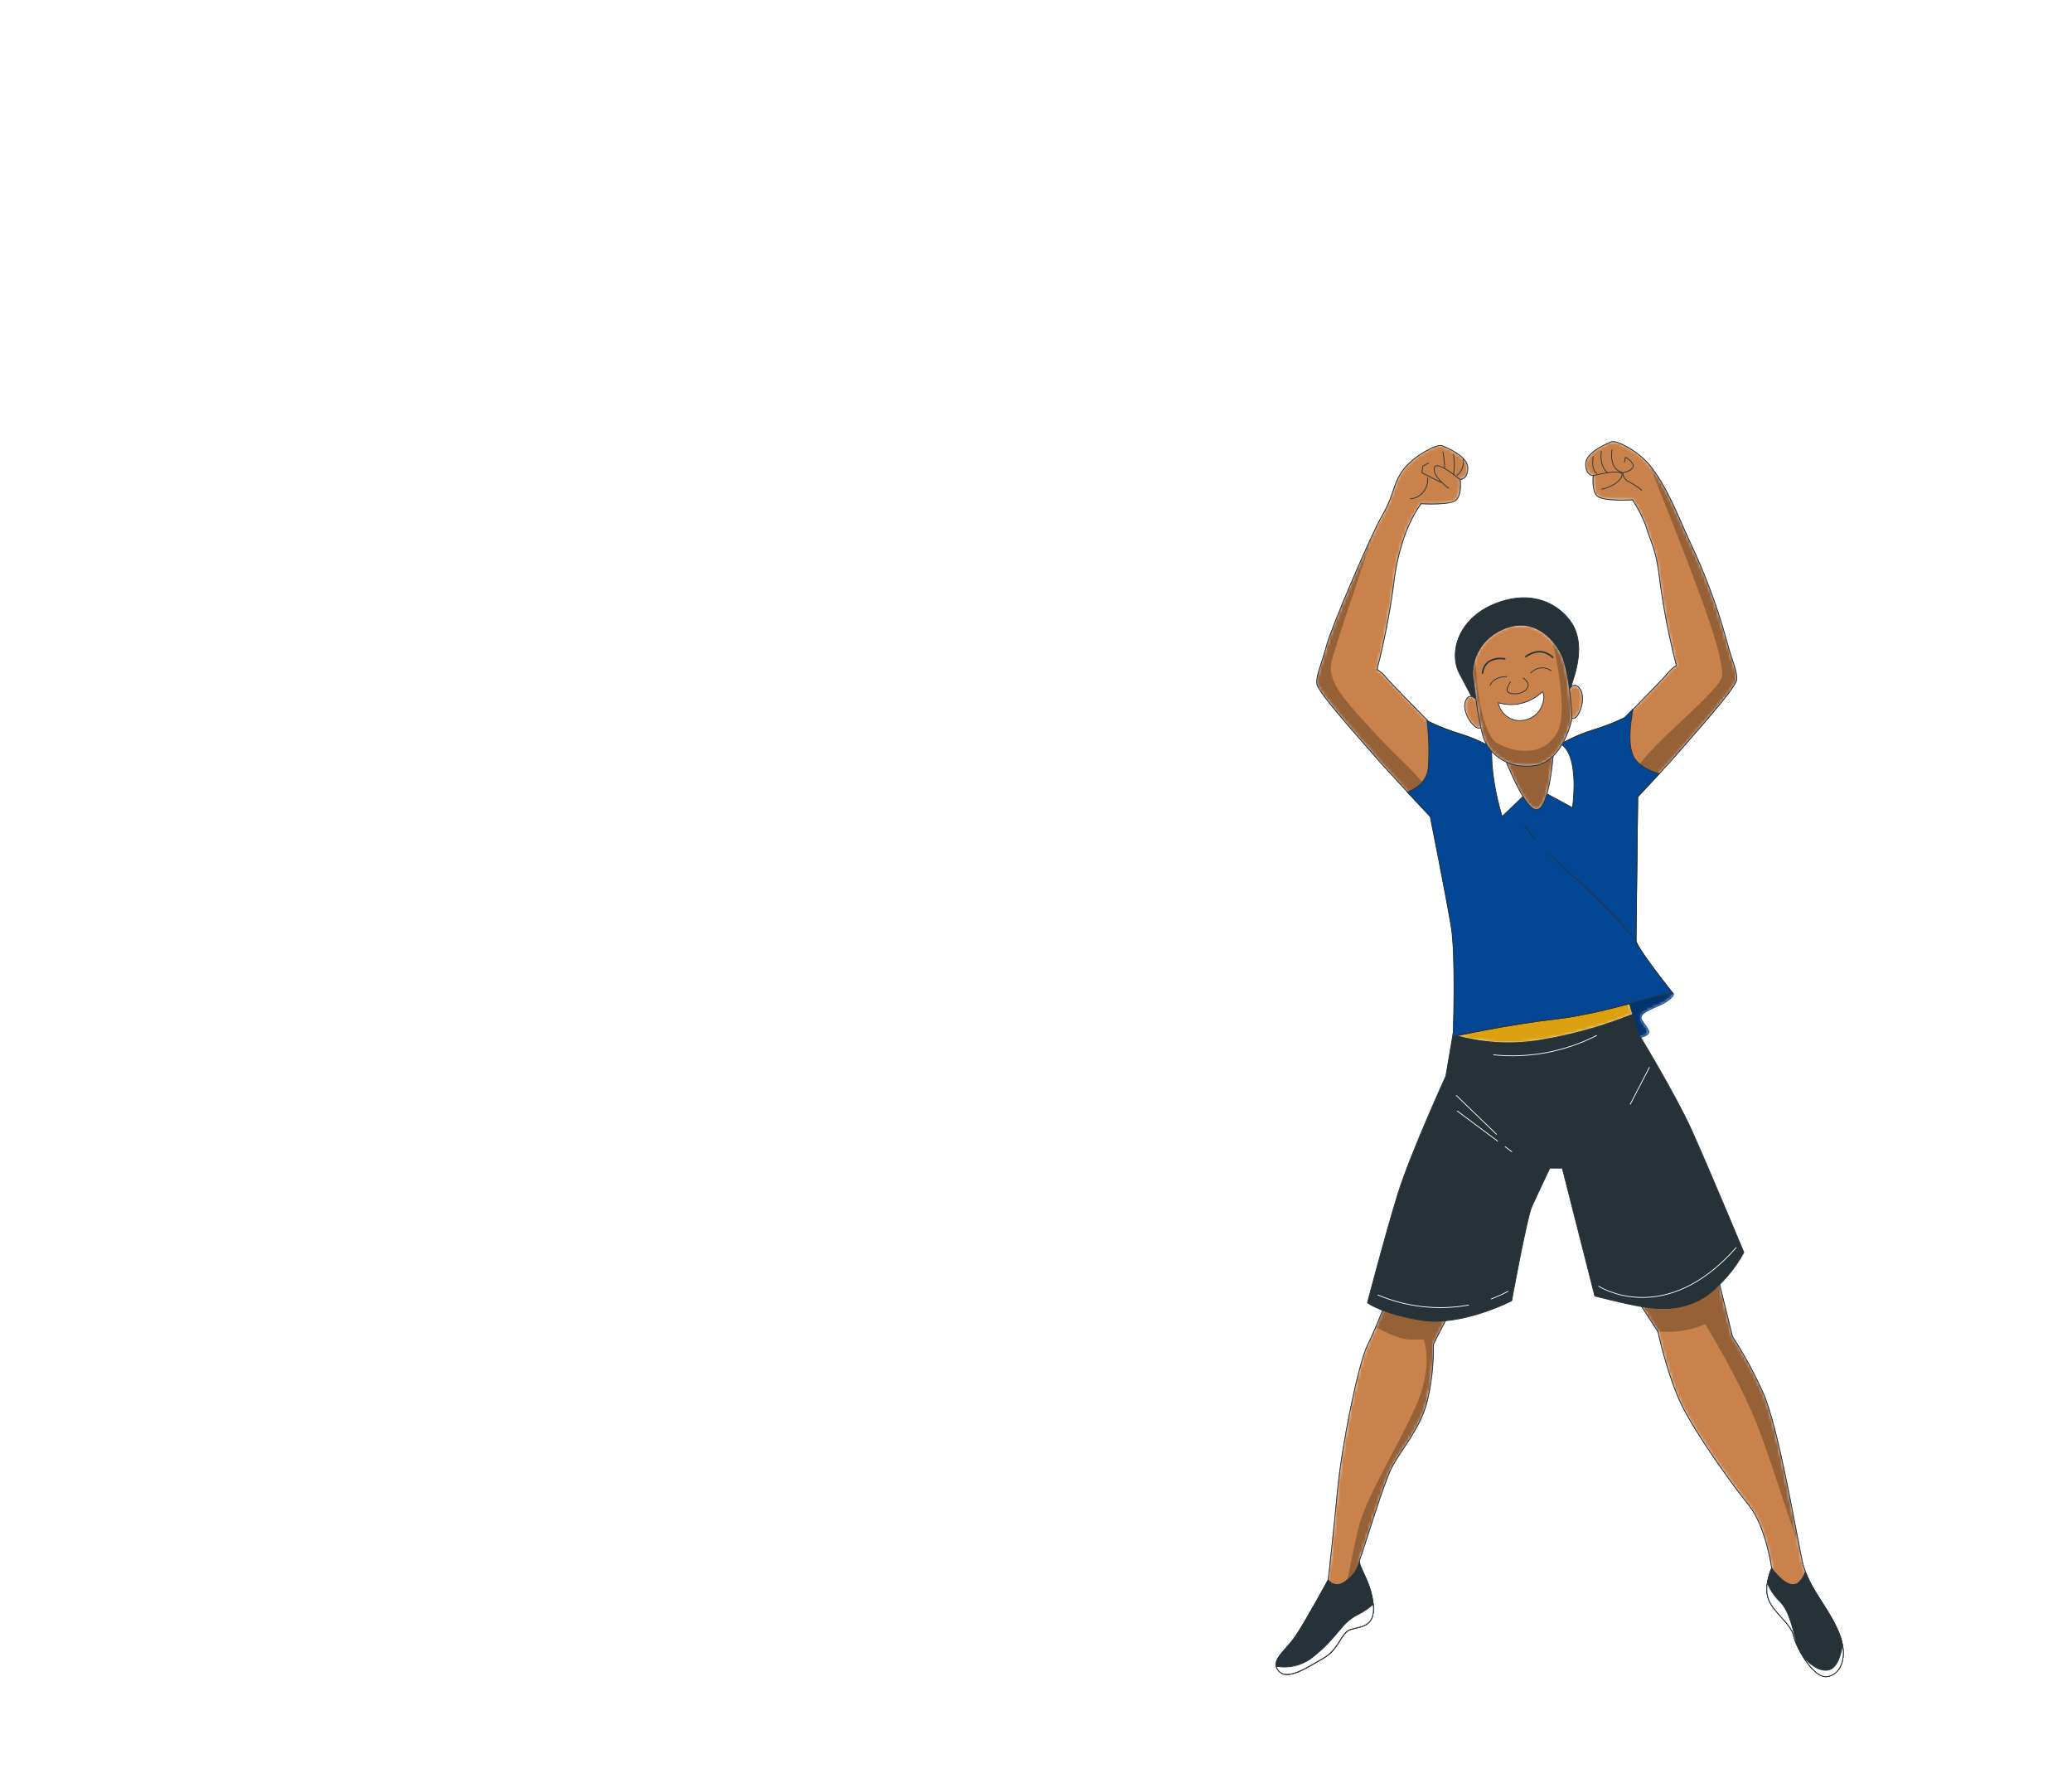 <svg width="678" height="585" viewBox="0 0 678 585" fill="none" xmlns="http://www.w3.org/2000/svg">
<g filter="url(#filter0_d_189_1512)">
<path d="M95.186 167.023H78.89C52.289 167.023 33.556 163.317 22.692 155.905C11.828 148.493 6.396 135.142 6.396 115.851V108.389C6.396 89.301 11.828 76.051 22.692 68.639C33.556 61.126 52.289 57.369 78.89 57.369H95.186C117.624 57.369 134.072 59.907 144.53 64.984C155.089 69.959 162.298 78.64 166.156 91.027H124.579C121.736 88.184 118.03 86.305 113.461 85.392C108.893 84.376 100.719 83.869 88.942 83.869H83.154C72.189 83.869 63.965 84.782 58.482 86.61C52.999 88.336 49.344 90.976 47.517 94.529C45.791 97.981 44.928 103.16 44.928 110.064V114.328C44.928 121.232 45.791 126.461 47.517 130.015C49.344 133.467 52.999 136.056 58.482 137.782C63.965 139.508 72.189 140.371 83.154 140.371H88.942C102.953 140.371 112.852 139.356 118.64 137.325C124.427 135.294 127.625 131.385 128.234 125.598H80.565V101.231H166.613V119.811C166.613 137.68 160.978 150.016 149.708 156.819C138.54 163.622 120.366 167.023 95.186 167.023Z" fill="white" fill-opacity="0.1"/>
<path d="M267.358 152.192H254.605C233.786 152.192 219.126 149.252 210.624 143.372C202.122 137.492 197.871 127.003 197.871 111.906V106.662C197.871 91.564 202.122 81.076 210.624 75.196C219.126 69.316 233.786 66.376 254.605 66.376H267.358C288.176 66.376 302.837 69.316 311.339 75.196C319.92 81.076 324.211 91.564 324.211 106.662V111.906C324.211 127.003 319.92 137.492 311.339 143.372C302.837 149.252 288.176 152.192 267.358 152.192ZM259.015 131.453H262.948C271.847 131.453 278.522 130.738 282.972 129.308C287.501 127.877 290.481 125.811 291.911 123.11C293.341 120.329 294.056 116.197 294.056 110.714V107.973C294.056 103.841 293.699 100.583 292.984 98.199C292.269 95.736 290.799 93.63 288.574 91.882C286.349 90.055 283.21 88.823 279.158 88.187C275.105 87.472 269.702 87.115 262.948 87.115H259.015C253.612 87.115 249.082 87.353 245.427 87.83C241.772 88.306 238.792 89.022 236.488 89.975C234.184 90.849 232.396 92.2 231.124 94.028C229.933 95.776 229.098 97.722 228.622 99.868C228.224 101.934 228.026 104.635 228.026 107.973V110.714C228.026 116.197 228.701 120.329 230.052 123.11C231.482 125.811 234.422 127.877 238.872 129.308C243.401 130.738 250.115 131.453 259.015 131.453Z" fill="white" fill-opacity="0.1"/>
<path d="M423.428 74.108L461.344 139H435.109L427.692 126.114H383.01L375.686 139H350.286L388.201 74.108H423.428ZM405.815 87.828H404.98L391.724 110.818H418.978L405.815 87.828Z" fill="white" fill-opacity="0.1"/>
<path d="M539.408 114.618V127H486.833V80.649H503.254V114.618H539.408Z" fill="white" fill-opacity="0.1"/>
<path d="M566.889 102.6V63.797H605.03V102.6L597.216 122.465H574.703L566.889 102.6ZM602.381 156.5H569.405V131.735H602.381V156.5Z" fill="white" fill-opacity="0.1"/>
</g>
<path d="M167.528 186.594H155.223C135.136 186.594 120.991 183.796 112.788 178.199C104.584 172.602 100.483 162.521 100.483 147.954V142.319C100.483 127.906 104.584 117.901 112.788 112.304C120.991 106.631 135.136 103.794 155.223 103.794H167.528C184.471 103.794 196.891 105.711 204.788 109.544C212.761 113.301 218.205 119.856 221.118 129.209H189.723C187.576 127.062 184.778 125.644 181.328 124.954C177.878 124.187 171.706 123.804 162.813 123.804H158.443C150.163 123.804 143.953 124.494 139.813 125.874C135.673 127.177 132.913 129.171 131.533 131.854C130.23 134.461 129.578 138.371 129.578 143.584V146.804C129.578 152.017 130.23 155.966 131.533 158.649C132.913 161.256 135.673 163.211 139.813 164.514C143.953 165.817 150.163 166.469 158.443 166.469H162.813C173.393 166.469 180.868 165.702 185.238 164.169C189.608 162.636 192.023 159.684 192.483 155.314H156.488V136.914H221.463V150.944C221.463 164.437 217.208 173.752 208.698 178.889C200.265 184.026 186.541 186.594 167.528 186.594Z" fill="white"/>
<path d="M297.903 175.344H288.273C272.553 175.344 261.483 173.124 255.063 168.684C248.643 164.244 245.433 156.324 245.433 144.924V140.964C245.433 129.564 248.643 121.644 255.063 117.204C261.483 112.764 272.553 110.544 288.273 110.544H297.903C313.623 110.544 324.693 112.764 331.113 117.204C337.593 121.644 340.833 129.564 340.833 140.964V144.924C340.833 156.324 337.593 164.244 331.113 168.684C324.693 173.124 313.623 175.344 297.903 175.344ZM291.603 159.684H294.573C301.293 159.684 306.333 159.144 309.693 158.064C313.113 156.984 315.363 155.424 316.443 153.384C317.523 151.284 318.063 148.164 318.063 144.024V141.954C318.063 138.834 317.793 136.374 317.253 134.574C316.713 132.714 315.603 131.124 313.923 129.804C312.243 128.424 309.873 127.494 306.813 127.014C303.753 126.474 299.673 126.204 294.573 126.204H291.603C287.523 126.204 284.103 126.384 281.343 126.744C278.583 127.104 276.333 127.644 274.593 128.364C272.853 129.024 271.503 130.044 270.543 131.424C269.643 132.744 269.013 134.214 268.653 135.834C268.353 137.394 268.203 139.434 268.203 141.954V144.024C268.203 148.164 268.713 151.284 269.733 153.384C270.813 155.424 273.033 156.984 276.393 158.064C279.813 159.144 284.883 159.684 291.603 159.684Z" fill="white"/>
<path d="M415.303 117.444L443.933 166.444H424.123L418.523 156.714H384.783L379.253 166.444H360.073L388.703 117.444H415.303ZM402.003 127.804H401.373L391.363 145.164H411.943L402.003 127.804Z" fill="white"/>
<path d="M502.553 148.094V157.444H462.853V122.444H475.253V148.094H502.553Z" fill="white"/>
<path d="M523.753 138.244V108.944H552.553V138.244L546.653 153.244H529.653L523.753 138.244ZM550.553 178.944H525.653V160.244H550.553V178.944Z" fill="white"/>
<path d="M454.642 423.058C454.642 423.058 450.579 433.828 447.458 440.153C444.337 446.478 439.023 473.43 437.757 486.735C436.492 500.04 434.636 516.835 434.636 516.835C434.636 516.835 427.438 530.14 424.008 535.211C420.578 540.283 415.573 543.132 418.385 546.608C421.196 550.083 428.085 545.34 433.09 542.491C438.095 539.642 438.713 534.57 441.525 533.303C444.337 532.035 450.284 532.975 449.342 524.755C448.4 516.536 444.028 512.405 444.97 510.182C445.911 507.96 452.463 486.108 455.275 480.41C458.086 474.712 464.342 468.045 466.845 459.184C468.414 452.867 469.151 446.367 469.038 439.854C469.038 439.854 474.971 427.816 475.913 427.175C476.854 426.534 458.086 425.594 454.642 423.058Z" fill="white"/>
<mask id="mask0_189_1512" style="mask-type:luminance" maskUnits="userSpaceOnUse" x="417" y="423" width="59" height="125">
<path d="M454.65 423.058C454.65 423.058 450.587 433.828 447.466 440.153C444.345 446.478 439.031 473.43 437.766 486.735C436.501 500.04 434.645 516.835 434.645 516.835C434.645 516.835 427.447 530.14 424.016 535.211C420.586 540.283 415.581 543.132 418.393 546.608C421.205 550.083 428.093 545.34 433.098 542.491C438.103 539.642 438.722 534.57 441.533 533.303C444.345 532.035 450.292 532.975 449.35 524.755C448.408 516.536 444.036 512.405 444.978 510.182C445.92 507.96 452.471 486.108 455.283 480.41C458.095 474.712 464.351 468.045 466.853 459.184C468.422 452.867 469.16 446.367 469.046 439.854C469.046 439.854 474.979 427.816 475.921 427.175C476.863 426.534 458.095 425.594 454.65 423.058Z" fill="white"/>
</mask>
<g mask="url(#mask0_189_1512)">
<path d="M454.65 423.058C454.65 423.058 450.587 433.828 447.466 440.153C444.345 446.478 439.031 473.43 437.766 486.735C436.501 500.04 434.645 516.835 434.645 516.835C434.645 516.835 427.447 530.14 424.016 535.211C420.586 540.283 415.581 543.132 418.393 546.608C421.205 550.083 428.093 545.34 433.098 542.491C438.103 539.642 438.722 534.57 441.533 533.303C444.345 532.035 450.292 532.975 449.35 524.755C448.408 516.536 444.036 512.405 444.978 510.182C445.92 507.96 452.471 486.108 455.283 480.41C458.095 474.712 464.351 468.045 466.853 459.184C468.422 452.867 469.16 446.367 469.046 439.854C469.046 439.854 474.979 427.816 475.921 427.175C476.863 426.534 458.095 425.594 454.65 423.058Z" fill="#C9824B" stroke="#263238" stroke-width="0.25" stroke-linecap="round" stroke-linejoin="round"/>
<path opacity="0.25" d="M450.167 434.212C452.895 435.637 458.125 438.258 461.33 438.258H465.815C465.815 438.258 469.301 446.335 463.326 459.968C457.351 473.601 446.878 489.741 444.389 500.339C442.983 506.251 439.3 524.684 436.292 539.855C438.569 537.206 439.469 534.257 441.521 533.331C444.333 532.063 450.28 533.003 449.338 524.784C448.396 516.564 444.024 512.433 444.966 510.211C445.908 507.989 452.473 486.108 455.285 480.41C458.096 474.712 464.353 468.045 466.855 459.184C468.424 452.867 469.162 446.367 469.048 439.854C469.048 439.854 474.981 427.816 475.923 427.175C476.865 426.534 458.096 425.594 454.652 423.058C454.652 423.058 452.473 428.7 450.167 434.212Z" fill="black"/>
</g>
<path d="M454.642 423.058C454.642 423.058 450.579 433.828 447.458 440.153C444.337 446.478 439.023 473.43 437.757 486.735C436.492 500.04 434.636 516.835 434.636 516.835C434.636 516.835 427.438 530.14 424.008 535.211C420.578 540.283 415.573 543.132 418.385 546.608C421.196 550.083 428.085 545.34 433.09 542.491C438.095 539.642 438.713 534.57 441.525 533.303C444.337 532.035 450.284 532.975 449.342 524.755C448.4 516.536 444.028 512.405 444.97 510.182C445.911 507.96 452.463 486.108 455.275 480.41C458.086 474.712 464.342 468.045 466.845 459.184C468.414 452.867 469.151 446.367 469.038 439.854C469.038 439.854 474.971 427.816 475.913 427.175C476.854 426.534 458.086 425.594 454.642 423.058Z" stroke="#263238" stroke-width="0.25" stroke-linecap="round" stroke-linejoin="round"/>
<path d="M418.37 546.636C421.182 550.126 428.071 545.368 433.076 542.519C438.081 539.67 438.699 534.599 441.511 533.331C444.323 532.063 450.269 533.003 449.328 524.784C448.498 517.462 444.955 513.388 444.829 511.023C444.179 513.352 442.797 515.402 440.892 516.864C436.829 520.354 434.636 516.864 434.636 516.864C434.636 516.864 427.438 530.169 424.008 535.24C420.578 540.311 415.559 543.203 418.37 546.636Z" fill="#263238" stroke="#263238" stroke-width="0.25" stroke-linecap="round" stroke-linejoin="round"/>
<path d="M449.342 524.855C447.823 526.207 446.135 527.351 444.323 528.26C439.009 530.795 437.758 535.539 430.265 541.565C428.556 543.086 426.532 544.198 424.342 544.82C422.152 545.441 419.852 545.556 417.612 545.155C417.753 545.68 418.007 546.166 418.357 546.579C421.169 550.069 428.057 545.311 433.062 542.462C438.067 539.613 438.686 534.542 441.497 533.274C444.309 532.006 450.214 532.989 449.342 524.855Z" fill="white" stroke="#263238" stroke-width="0.25" stroke-linecap="round" stroke-linejoin="round"/>
<path d="M535.324 424.64L542.522 435.737C542.522 435.737 545.643 450.31 550.338 459.811C555.034 469.313 566.604 485.453 572.228 492.447C577.851 499.442 579.735 513.046 579.735 513.046C579.735 513.046 576.923 519.071 578.793 523.502C580.663 527.932 585.991 531.109 586.933 535.226C587.875 539.342 593.498 549.172 597.871 548.531C602.243 547.89 605.069 542.206 601.624 533.958C598.18 525.71 591.614 519.385 589.745 510.823C587.875 502.262 581.928 466.777 576.923 455.694C574.083 449.304 570.736 443.159 566.913 437.318L562.218 418.301C562.218 418.301 544.715 427.816 535.324 424.64Z" fill="white"/>
<mask id="mask1_189_1512" style="mask-type:luminance" maskUnits="userSpaceOnUse" x="535" y="418" width="69" height="131">
<path d="M535.333 424.64L542.531 435.737C542.531 435.737 545.652 450.31 550.347 459.811C555.043 469.313 566.613 485.453 572.236 492.447C577.86 499.442 579.744 513.046 579.744 513.046C579.744 513.046 576.932 519.071 578.802 523.502C580.672 527.932 586 531.109 586.942 535.226C587.884 539.342 593.507 549.172 597.879 548.531C602.252 547.89 605.077 542.206 601.633 533.958C598.189 525.71 591.623 519.385 589.753 510.823C587.884 502.262 581.937 466.777 576.932 455.694C574.092 449.304 570.745 443.159 566.922 437.318L562.227 418.301C562.227 418.301 544.724 427.816 535.333 424.64Z" fill="white"/>
</mask>
<g mask="url(#mask1_189_1512)">
<path d="M535.333 424.64L542.531 435.737C542.531 435.737 545.652 450.31 550.347 459.811C555.043 469.313 566.613 485.453 572.236 492.447C577.86 499.442 579.744 513.046 579.744 513.046C579.744 513.046 576.932 519.071 578.802 523.502C580.672 527.932 586 531.109 586.942 535.226C587.884 539.342 593.507 549.172 597.879 548.531C602.252 547.89 605.077 542.206 601.633 533.958C598.189 525.71 591.623 519.385 589.753 510.823C587.884 502.262 581.937 466.777 576.932 455.694C574.092 449.304 570.745 443.159 566.922 437.318L562.227 418.301C562.227 418.301 544.724 427.816 535.333 424.64Z" fill="#C9824B" stroke="#263238" stroke-width="0.25" stroke-linecap="round" stroke-linejoin="round"/>
<path opacity="0.25" d="M576.932 455.694C574.092 449.304 570.745 443.159 566.922 437.318L562.227 418.301C562.227 418.301 544.724 427.816 535.333 424.64L542.488 435.666C543.711 435.666 545.061 435.737 546.509 435.737C550.451 435.632 554.338 434.777 557.967 433.215C557.967 433.215 569.917 452.389 575.892 468.544C580.039 479.755 585.395 496.778 588.938 506.835C586.506 494.37 581.346 465.495 576.932 455.694Z" fill="black"/>
</g>
<path d="M535.324 424.64L542.522 435.737C542.522 435.737 545.643 450.31 550.338 459.811C555.034 469.313 566.604 485.453 572.228 492.447C577.851 499.442 579.735 513.046 579.735 513.046C579.735 513.046 576.923 519.071 578.793 523.502C580.663 527.932 585.991 531.109 586.933 535.226C587.875 539.342 593.498 549.172 597.871 548.531C602.243 547.89 605.069 542.206 601.624 533.958C598.18 525.71 591.614 519.385 589.745 510.823C587.875 502.262 581.928 466.777 576.923 455.694C574.083 449.304 570.736 443.159 566.913 437.318L562.218 418.301C562.218 418.301 544.715 427.816 535.324 424.64Z" stroke="#263238" stroke-width="0.25" stroke-linecap="round" stroke-linejoin="round"/>
<path d="M601.621 533.958C598.655 526.835 593.369 521.137 590.768 514.257C590.314 515.614 589.531 516.834 588.491 517.804C585.046 520.653 579.732 513.046 579.732 513.046C579.732 513.046 576.92 519.072 578.79 523.502C580.66 527.932 585.988 531.109 586.93 535.226C587.872 539.343 593.495 549.172 597.868 548.531C602.24 547.89 605.066 542.206 601.621 533.958Z" fill="#263238" stroke="#263238" stroke-width="0.25" stroke-linecap="round" stroke-linejoin="round"/>
<path d="M586.93 535.226C587.326 536.712 587.892 538.146 588.617 539.499C588.448 539.139 588.302 538.768 588.182 538.388C586.607 533.317 585.679 526.992 582.235 523.801C580.551 522.121 579.217 520.115 578.312 517.903C577.966 519.774 578.131 521.705 578.79 523.487C580.674 527.946 586.017 531.109 586.93 535.226Z" fill="white" stroke="#263238" stroke-width="0.25" stroke-linecap="round" stroke-linejoin="round"/>
<path d="M602.892 538.032C602.513 540.696 601.74 543.73 600.081 545.368C597.17 548.317 591.8 544.912 589.27 540.71C591.533 544.784 594.991 548.958 597.887 548.531C601.486 548.018 604.031 544.029 602.892 538.032Z" fill="white" stroke="#263238" stroke-width="0.25" stroke-linecap="round" stroke-linejoin="round"/>
<path d="M547.527 325.151C547.527 325.151 548.146 325.778 545.334 327.672C542.522 329.567 535.647 331.162 537.208 333.698C538.768 336.234 540.329 337.501 539.078 338.456C537.827 339.41 535.957 339.41 534.396 340.664C532.836 341.917 528.14 326.732 528.14 326.732C528.14 326.732 539.71 320.977 547.527 325.151Z" fill="white"/>
<mask id="mask2_189_1512" style="mask-type:luminance" maskUnits="userSpaceOnUse" x="528" y="323" width="20" height="18">
<path d="M547.528 325.151C547.528 325.151 548.147 325.778 545.335 327.672C542.524 329.567 535.649 331.162 537.209 333.698C538.77 336.234 540.33 337.501 539.079 338.456C537.828 339.41 535.958 339.41 534.398 340.664C532.837 341.918 528.142 326.732 528.142 326.732C528.142 326.732 539.712 320.977 547.528 325.151Z" fill="white"/>
</mask>
<g mask="url(#mask2_189_1512)">
<path d="M547.528 325.151C547.528 325.151 548.147 325.778 545.335 327.672C542.524 329.567 535.649 331.162 537.209 333.698C538.77 336.234 540.33 337.501 539.079 338.456C537.828 339.41 535.958 339.41 534.398 340.664C532.837 341.918 528.142 326.732 528.142 326.732C528.142 326.732 539.712 320.977 547.528 325.151Z" fill="#034694"/>
<path opacity="0.25" d="M547.528 325.151C547.528 325.151 548.147 325.778 545.335 327.672C542.524 329.567 535.649 331.162 537.209 333.698C538.77 336.234 540.33 337.501 539.079 338.456C537.828 339.41 535.958 339.41 534.398 340.664C532.837 341.918 528.142 326.732 528.142 326.732C528.142 326.732 539.712 320.977 547.528 325.151Z" fill="black"/>
</g>
<path d="M547.527 325.151C547.527 325.151 548.146 325.778 545.334 327.672C542.522 329.567 535.647 331.162 537.208 333.698C538.768 336.234 540.329 337.501 539.078 338.456C537.827 339.41 535.957 339.41 534.396 340.664C532.836 341.917 528.14 326.732 528.14 326.732C528.14 326.732 539.71 320.977 547.527 325.151Z" stroke="#034694" stroke-width="0.25" stroke-linecap="round" stroke-linejoin="round"/>
<path d="M475.914 335.607L473.102 352.074C473.102 352.074 461.532 377.431 457.469 390.423C453.406 403.414 447.459 426.221 447.459 426.221C447.459 426.221 451.832 429.711 464.977 431.919C478.121 434.127 494.64 425.594 494.64 425.594C494.64 425.594 499.645 398.343 501.206 394.853C502.766 391.363 507.138 382.175 507.138 382.175H511.215L521.844 424.013C521.844 424.013 531.53 426.549 537.168 427.489C542.805 428.429 551.226 429.07 558.748 423.685C563.624 419.932 567.67 415.187 570.627 409.753C570.627 409.753 558.748 381.263 553.419 369.511C548.091 357.758 535.916 337.815 535.916 337.815L532.163 324.823L475.914 335.607Z" fill="#263238" stroke="#263238" stroke-width="0.25" stroke-linecap="round" stroke-linejoin="round"/>
<path d="M476.546 358.413L489.677 371.092" stroke="white" stroke-width="0.25" stroke-linecap="round" stroke-linejoin="round"/>
<path d="M492.503 375.18L494.682 376.79" stroke="white" stroke-width="0.25" stroke-linecap="round" stroke-linejoin="round"/>
<path d="M476.852 363.485L490.01 373.314" stroke="white" stroke-width="0.25" stroke-linecap="round" stroke-linejoin="round"/>
<path d="M487.978 424.967C489.848 424.264 491.67 423.436 493.432 422.489" stroke="white" stroke-width="0.25" stroke-linecap="round" stroke-linejoin="round"/>
<path d="M450.905 423.685C460.283 427.639 470.584 428.781 480.583 426.976" stroke="white" stroke-width="0.25" stroke-linecap="round" stroke-linejoin="round"/>
<path d="M523.139 420.836C523.139 420.836 544.719 434.782 568.126 408.158" stroke="white" stroke-width="0.25" stroke-linecap="round" stroke-linejoin="round"/>
<path d="M539.711 349.225L533.455 361.263" stroke="white" stroke-width="0.25" stroke-linecap="round" stroke-linejoin="round"/>
<path d="M488.73 345.108C500.344 346.298 512.051 344.098 522.471 338.769" stroke="white" stroke-width="0.25" stroke-linecap="round" stroke-linejoin="round"/>
<path d="M534.231 331.86L532.206 324.823L475.972 335.607L475.466 338.541C484.664 341.265 494.345 341.883 503.808 340.35C514.225 338.655 524.426 335.808 534.231 331.86Z" fill="white"/>
<mask id="mask3_189_1512" style="mask-type:luminance" maskUnits="userSpaceOnUse" x="475" y="324" width="60" height="18">
<path d="M534.232 331.86L532.207 324.823L475.973 335.607L475.467 338.541C484.665 341.265 494.346 341.883 503.809 340.35C514.226 338.655 524.427 335.808 534.232 331.86Z" fill="white"/>
</mask>
<g mask="url(#mask3_189_1512)">
<path d="M534.232 331.86L532.207 324.823L475.973 335.607L475.467 338.541C484.665 341.265 494.346 341.883 503.809 340.35C514.226 338.655 524.427 335.808 534.232 331.86Z" fill="#DBA111" stroke="#263238" stroke-width="0.25" stroke-linecap="round" stroke-linejoin="round"/>
</g>
<path d="M534.231 331.86L532.206 324.823L475.972 335.607L475.466 338.541C484.664 341.265 494.345 341.883 503.808 340.35C514.225 338.655 524.426 335.808 534.231 331.86Z" stroke="#263238" stroke-width="0.25" stroke-linecap="round" stroke-linejoin="round"/>
<path d="M565.13 210.12C562.05 198.823 557.976 187.829 552.955 177.271C549.145 169.051 545.363 158.752 539.487 151.814C535.733 147.384 528.844 143.894 527.284 144.535C525.723 145.176 518.849 148.011 518.849 151.814C518.849 155.618 521.351 155.618 521.351 155.618C521.351 155.618 520.719 160.376 522.602 162.27C524.486 164.165 534.173 163.538 534.173 163.538C535.903 166.116 537.341 168.883 538.461 171.786C540.33 178.111 541.989 179.379 543.241 190.79C544.478 199.869 546.252 208.864 548.555 217.727C547.349 218.478 546.287 219.444 545.42 220.576C543.55 222.799 531.67 234.822 531.67 234.822C528.234 236.473 524.676 237.849 521.028 238.938C517.828 239.947 514.73 241.264 511.777 242.87C509.851 242.642 507.911 242.429 506.871 242.429C504.678 242.429 489.368 245.278 489.368 245.278C485.829 243.145 482.054 241.443 478.121 240.206C474.473 239.117 470.915 237.74 467.479 236.089C467.479 236.089 455.599 224.052 453.729 221.844C452.862 220.711 451.8 219.746 450.594 218.995C452.897 210.132 454.671 201.136 455.908 192.057C456.921 182.855 459.535 172.399 464.99 164.806C464.99 164.806 474.677 165.447 476.56 163.538C478.444 161.629 477.798 156.886 477.798 156.886C477.798 156.886 480.3 156.886 480.3 153.082C480.3 149.279 473.425 146.43 471.865 145.803C470.304 145.176 463.43 148.652 459.662 153.082C455.894 157.513 456.232 161.957 452.478 168.296C448.724 174.635 435.608 205.334 434.019 211.388C432.43 217.442 430.589 220.89 430.898 223.753C431.207 226.616 446.222 243.07 449.976 247.514C453.729 251.959 468.111 267.158 468.111 267.158C468.111 267.158 473.425 293.768 474.986 303.284C476.546 312.8 475.619 339.083 475.619 339.083C475.619 339.083 492.812 335.279 509.078 333.385C525.344 331.49 543.156 325.151 545.349 325.151H547.542C547.542 325.151 535.34 309.937 535.34 307.715C535.34 305.948 535.747 273.668 535.902 260.705C540.443 255.862 546.868 248.967 549.187 246.218C552.941 241.773 567.956 225.306 568.265 222.457C568.574 219.608 566.69 216.146 565.13 210.12Z" fill="white"/>
<mask id="mask4_189_1512" style="mask-type:luminance" maskUnits="userSpaceOnUse" x="430" y="144" width="139" height="196">
<path d="M565.13 210.12C562.05 198.823 557.976 187.829 552.955 177.271C549.145 169.051 545.363 158.752 539.487 151.814C535.733 147.384 528.844 143.894 527.284 144.535C525.723 145.176 518.849 148.011 518.849 151.814C518.849 155.618 521.351 155.618 521.351 155.618C521.351 155.618 520.719 160.376 522.602 162.27C524.486 164.165 534.173 163.538 534.173 163.538C535.903 166.116 537.341 168.883 538.461 171.786C540.33 178.111 541.989 179.379 543.241 190.79C544.478 199.869 546.252 208.864 548.555 217.727C547.349 218.478 546.287 219.444 545.42 220.576C543.55 222.799 531.67 234.822 531.67 234.822C528.234 236.473 524.676 237.849 521.028 238.938C517.828 239.947 514.73 241.264 511.777 242.87C509.851 242.642 507.911 242.429 506.871 242.429C504.678 242.429 489.368 245.278 489.368 245.278C485.829 243.145 482.054 241.443 478.121 240.206C474.473 239.117 470.915 237.74 467.479 236.089C467.479 236.089 455.599 224.052 453.729 221.844C452.862 220.711 451.8 219.746 450.594 218.995C452.897 210.132 454.671 201.136 455.908 192.057C456.921 182.855 459.535 172.399 464.99 164.806C464.99 164.806 474.677 165.447 476.56 163.538C478.444 161.629 477.798 156.886 477.798 156.886C477.798 156.886 480.3 156.886 480.3 153.082C480.3 149.279 473.425 146.43 471.865 145.803C470.304 145.176 463.43 148.652 459.662 153.082C455.894 157.513 456.232 161.957 452.478 168.296C448.724 174.635 435.608 205.334 434.019 211.388C432.43 217.442 430.589 220.89 430.898 223.753C431.207 226.616 446.222 243.07 449.976 247.514C453.729 251.959 468.111 267.158 468.111 267.158C468.111 267.158 473.425 293.768 474.986 303.284C476.546 312.8 475.619 339.083 475.619 339.083C475.619 339.083 492.812 335.279 509.078 333.385C525.344 331.49 543.156 325.151 545.349 325.151H547.542C547.542 325.151 535.34 309.937 535.34 307.715C535.34 305.948 535.747 273.668 535.902 260.705C540.443 255.862 546.868 248.967 549.187 246.218C552.941 241.773 567.956 225.306 568.265 222.457C568.574 219.608 566.69 216.146 565.13 210.12Z" fill="white"/>
</mask>
<g mask="url(#mask4_189_1512)">
<path d="M565.13 210.12C562.05 198.823 557.976 187.829 552.955 177.271C549.145 169.051 545.363 158.752 539.487 151.814C535.733 147.384 528.844 143.894 527.284 144.535C525.723 145.176 518.849 148.011 518.849 151.814C518.849 155.618 521.351 155.618 521.351 155.618C521.351 155.618 520.719 160.376 522.602 162.27C524.486 164.165 534.173 163.538 534.173 163.538C535.903 166.116 537.341 168.883 538.461 171.786C540.33 178.111 541.989 179.379 543.241 190.79C544.478 199.869 546.252 208.864 548.555 217.727C547.349 218.478 546.287 219.444 545.42 220.576C543.55 222.799 531.67 234.822 531.67 234.822C528.234 236.473 524.676 237.849 521.028 238.938C517.828 239.947 514.73 241.264 511.777 242.87C509.851 242.642 507.911 242.429 506.871 242.429C504.678 242.429 489.368 245.278 489.368 245.278C485.829 243.145 482.054 241.443 478.121 240.206C474.473 239.117 470.915 237.74 467.479 236.089C467.479 236.089 455.599 224.052 453.729 221.844C452.862 220.711 451.8 219.746 450.594 218.995C452.897 210.132 454.671 201.136 455.908 192.057C456.921 182.855 459.535 172.399 464.99 164.806C464.99 164.806 474.677 165.447 476.56 163.538C478.444 161.629 477.798 156.886 477.798 156.886C477.798 156.886 480.3 156.886 480.3 153.082C480.3 149.279 473.425 146.43 471.865 145.803C470.304 145.176 463.43 148.652 459.662 153.082C455.894 157.513 456.232 161.957 452.478 168.296C448.724 174.635 435.608 205.334 434.019 211.388C432.43 217.442 430.589 220.89 430.898 223.753C431.207 226.616 446.222 243.07 449.976 247.514C453.729 251.959 468.111 267.158 468.111 267.158C468.111 267.158 473.425 293.768 474.986 303.284C476.546 312.8 475.619 339.083 475.619 339.083C475.619 339.083 492.812 335.279 509.078 333.385C525.344 331.49 543.156 325.151 545.349 325.151H547.542C547.542 325.151 535.34 309.937 535.34 307.715C535.34 305.948 535.747 273.668 535.902 260.705C540.443 255.862 546.868 248.967 549.187 246.218C552.941 241.773 567.956 225.306 568.265 222.457C568.574 219.608 566.69 216.146 565.13 210.12Z" fill="#C9824B" stroke="#263238" stroke-width="0.25" stroke-linecap="round" stroke-linejoin="round"/>
<path opacity="0.25" d="M476.855 309.581C475.913 305.136 474.662 279.466 473.102 271.232C471.541 262.999 467.787 259.836 465.594 256.346C463.401 252.856 457.159 247.799 449.328 239.252C441.498 230.705 434.328 223.425 435.593 217.086C436.451 212.685 444.886 187.898 449.947 173.211C444.703 184.108 435.326 206.36 434.019 211.388C432.458 217.414 430.588 220.89 430.898 223.753C431.207 226.616 446.222 243.07 449.975 247.514C453.729 251.959 468.111 267.158 468.111 267.158C468.111 267.158 473.425 293.768 474.985 303.284C475.614 308.378 475.91 313.508 475.871 318.641C476.658 314.581 477.165 311.005 476.855 309.581Z" fill="black"/>
<path opacity="0.25" d="M563.526 220.89C563.526 225.648 540.695 242.756 535.409 251.631C530.123 260.506 531.655 282.372 531.655 291.233C531.757 294.83 531.654 298.431 531.346 302.017L535.423 307.031C535.423 301.96 535.816 272.842 535.971 260.734C540.512 255.89 546.937 248.996 549.256 246.246C553.01 241.802 568.025 225.334 568.334 222.485C568.643 219.636 566.773 216.146 565.213 210.12C562.133 198.823 558.059 187.829 553.038 177.271C549.228 169.051 545.447 158.752 539.57 151.815C539.57 151.815 549.481 176.217 555.428 192.371C561.375 208.525 563.526 216.146 563.526 220.89Z" fill="black"/>
</g>
<path d="M565.13 210.12C562.05 198.823 557.976 187.829 552.955 177.271C549.145 169.051 545.363 158.752 539.487 151.814C535.733 147.384 528.844 143.894 527.284 144.535C525.723 145.176 518.849 148.011 518.849 151.814C518.849 155.618 521.351 155.618 521.351 155.618C521.351 155.618 520.719 160.376 522.602 162.27C524.486 164.165 534.173 163.538 534.173 163.538C535.903 166.116 537.341 168.883 538.461 171.786C540.33 178.111 541.989 179.379 543.241 190.79C544.478 199.869 546.252 208.864 548.555 217.727C547.349 218.478 546.287 219.444 545.42 220.576C543.55 222.799 531.67 234.822 531.67 234.822C528.234 236.473 524.676 237.849 521.028 238.938C517.828 239.947 514.73 241.264 511.777 242.87C509.851 242.642 507.911 242.429 506.871 242.429C504.678 242.429 489.368 245.278 489.368 245.278C485.829 243.145 482.054 241.443 478.121 240.206C474.473 239.117 470.915 237.74 467.479 236.089C467.479 236.089 455.599 224.052 453.729 221.844C452.862 220.711 451.8 219.746 450.594 218.995C452.897 210.132 454.671 201.136 455.908 192.057C456.921 182.855 459.535 172.399 464.99 164.806C464.99 164.806 474.677 165.447 476.56 163.538C478.444 161.629 477.798 156.886 477.798 156.886C477.798 156.886 480.3 156.886 480.3 153.082C480.3 149.279 473.425 146.43 471.865 145.803C470.304 145.176 463.43 148.652 459.662 153.082C455.894 157.513 456.232 161.957 452.478 168.296C448.724 174.635 435.608 205.334 434.019 211.388C432.43 217.442 430.589 220.89 430.898 223.753C431.207 226.616 446.222 243.07 449.976 247.514C453.729 251.959 468.111 267.158 468.111 267.158C468.111 267.158 473.425 293.768 474.986 303.284C476.546 312.8 475.619 339.083 475.619 339.083C475.619 339.083 492.812 335.279 509.078 333.385C525.344 331.49 543.156 325.151 545.349 325.151H547.542C547.542 325.151 535.34 309.937 535.34 307.715C535.34 305.948 535.747 273.668 535.902 260.705C540.443 255.862 546.868 248.967 549.187 246.218C552.941 241.773 567.956 225.306 568.265 222.457C568.574 219.608 566.69 216.146 565.13 210.12Z" stroke="#263238" stroke-width="0.25" stroke-linecap="round" stroke-linejoin="round"/>
<path d="M477.769 156.886C477.769 156.886 469.952 150.233 469.334 153.082C468.715 155.931 474.029 159.735 474.029 159.735" stroke="#263238" stroke-width="0.25" stroke-linecap="round" stroke-linejoin="round"/>
<path d="M467.158 156.259C467.241 157.091 467.162 157.931 466.924 158.732C466.687 159.532 466.295 160.278 465.773 160.925C465.251 161.572 464.607 162.108 463.88 162.503C463.152 162.898 462.355 163.143 461.534 163.225" stroke="#263238" stroke-width="0.25" stroke-linecap="round" stroke-linejoin="round"/>
<path d="M471.541 157.84L465.285 154.664L465.594 152.455L467.464 151.501" stroke="#263238" stroke-width="0.25" stroke-linecap="round" stroke-linejoin="round"/>
<path d="M472.148 147.84C472.465 149.596 472.66 151.371 472.732 153.154" stroke="#263238" stroke-width="0.25" stroke-linecap="round" stroke-linejoin="round"/>
<path d="M475.63 148.723C475.98 150.874 475.98 153.068 475.63 155.219" stroke="#263238" stroke-width="0.25" stroke-linecap="round" stroke-linejoin="round"/>
<path d="M478.839 150.205C478.979 151.193 478.864 152.201 478.507 153.132C478.15 154.063 477.562 154.885 476.801 155.518" stroke="#263238" stroke-width="0.25" stroke-linecap="round" stroke-linejoin="round"/>
<path d="M521.348 155.618C521.348 155.618 532.201 152.769 530.641 155.931C529.08 159.094 524.076 160.062 524.076 160.062" stroke="#263238" stroke-width="0.25" stroke-linecap="round" stroke-linejoin="round"/>
<path d="M537.21 160.376C535.846 159.28 534.376 158.325 532.824 157.527C531.263 156.886 530.954 154.678 530.954 154.678C530.954 154.678 534.398 154.051 534.398 152.47C534.398 150.888 531.896 149.621 531.896 149.621L531.573 151.216" stroke="#263238" stroke-width="0.25" stroke-linecap="round" stroke-linejoin="round"/>
<path d="M527.493 147.185C527.493 147.185 526.255 153.467 530.951 154.607" stroke="#263238" stroke-width="0.25" stroke-linecap="round" stroke-linejoin="round"/>
<path d="M523.99 147.541C523.99 147.541 523.118 152.27 526.028 154.664" stroke="#263238" stroke-width="0.25" stroke-linecap="round" stroke-linejoin="round"/>
<path d="M521.351 149.322C521.351 149.322 520.465 153.453 522.503 154.92" stroke="#263238" stroke-width="0.25" stroke-linecap="round" stroke-linejoin="round"/>
<path d="M509.061 333.385C525.327 331.476 543.139 325.151 545.333 325.151H547.526C547.526 325.151 535.323 309.937 535.323 307.715C535.323 305.948 535.731 273.668 535.885 260.705L542.914 253.141C539.47 252.101 535.745 250.292 534.367 247.172C532.652 243.312 533.481 236.631 534.367 231.987L531.555 234.836C528.119 236.487 524.561 237.863 520.913 238.953C517.713 239.961 514.615 241.278 511.662 242.884C509.736 242.656 507.796 242.443 506.756 242.443C504.563 242.443 489.253 245.292 489.253 245.292C485.714 243.159 481.939 241.457 478.006 240.221C474.358 239.131 470.8 237.755 467.363 236.104L466.914 235.648C467.573 240.843 467.723 246.092 467.363 251.318C466.773 256.004 463.061 258.198 460.489 259.167C464.495 263.44 467.996 267.158 467.996 267.158C467.996 267.158 473.31 293.768 474.871 303.284C476.431 312.8 475.503 339.083 475.503 339.083C475.503 339.083 492.796 335.222 509.061 333.385Z" fill="#034694" stroke="#263238" stroke-width="0.25" stroke-linecap="round" stroke-linejoin="round"/>
<path d="M502.256 274.48C500.973 273.082 499.798 271.587 498.741 270.007" stroke="#263238" stroke-width="0.25" stroke-linecap="round" stroke-linejoin="round"/>
<path d="M535.323 307.715C529.282 300.459 522.702 293.682 515.641 287.444C512.028 284.324 509.118 281.617 506.812 279.31" stroke="#263238" stroke-width="0.25" stroke-linecap="round" stroke-linejoin="round"/>
<path d="M483.009 230.847C483.009 230.847 481.308 227.386 477.61 220.477C473.913 213.568 477.034 201.488 490.966 196.872C504.898 192.257 513.699 200.904 515.681 206.659C517.663 212.414 515.962 218.753 514.823 222.215C514.15 224.257 513.771 226.387 513.699 228.539C512.966 227.647 512.103 226.874 511.14 226.246C509.144 224.821 505.741 209.536 501.186 208.397C496.631 207.257 486.987 209.864 486.2 216.987C485.413 224.109 485.286 235.163 483.009 230.847Z" fill="#263238" stroke="#263238" stroke-width="0.25" stroke-linecap="round" stroke-linejoin="round"/>
<path d="M512.566 227.386C512.566 227.386 514.267 222.499 516.544 224.807C518.822 227.115 517.669 231.93 516.249 234.01C514.829 236.089 513.704 234.879 512.847 232.585C512.34 230.9 512.244 229.116 512.566 227.386Z" fill="white"/>
<mask id="mask5_189_1512" style="mask-type:luminance" maskUnits="userSpaceOnUse" x="512" y="224" width="6" height="12">
<path d="M512.566 227.386C512.566 227.386 514.267 222.499 516.544 224.807C518.822 227.115 517.669 231.93 516.249 234.01C514.829 236.089 513.704 234.879 512.847 232.585C512.34 230.9 512.244 229.116 512.566 227.386Z" fill="white"/>
</mask>
<g mask="url(#mask5_189_1512)">
<path d="M512.566 227.386C512.566 227.386 514.267 222.499 516.544 224.807C518.822 227.115 517.669 231.93 516.249 234.01C514.829 236.089 513.704 234.879 512.847 232.585C512.34 230.9 512.244 229.116 512.566 227.386Z" fill="#C9824B" stroke="#263238" stroke-width="0.25" stroke-linecap="round" stroke-linejoin="round"/>
</g>
<path d="M512.566 227.386C512.566 227.386 514.267 222.499 516.544 224.807C518.822 227.115 517.669 231.93 516.249 234.01C514.829 236.089 513.704 234.879 512.847 232.585C512.34 230.9 512.244 229.116 512.566 227.386Z" stroke="#263238" stroke-width="0.25" stroke-linecap="round" stroke-linejoin="round"/>
<path d="M484.307 230.235C484.307 230.235 481.369 225.961 479.795 228.81C478.22 231.659 480.61 236.061 482.522 237.599C484.434 239.138 485.207 237.742 485.418 235.292C485.453 233.54 485.072 231.806 484.307 230.235Z" fill="white"/>
<mask id="mask6_189_1512" style="mask-type:luminance" maskUnits="userSpaceOnUse" x="479" y="227" width="7" height="12">
<path d="M484.307 230.235C484.307 230.235 481.369 225.961 479.795 228.81C478.22 231.659 480.61 236.061 482.522 237.599C484.434 239.138 485.207 237.742 485.418 235.292C485.453 233.54 485.072 231.806 484.307 230.235Z" fill="white"/>
</mask>
<g mask="url(#mask6_189_1512)">
<path d="M484.307 230.235C484.307 230.235 481.369 225.961 479.795 228.81C478.22 231.659 480.61 236.061 482.522 237.599C484.434 239.138 485.207 237.742 485.418 235.292C485.453 233.54 485.072 231.806 484.307 230.235Z" fill="#C9824B" stroke="#263238" stroke-width="0.25" stroke-linecap="round" stroke-linejoin="round"/>
</g>
<path d="M484.307 230.235C484.307 230.235 481.369 225.961 479.795 228.81C478.22 231.659 480.61 236.061 482.522 237.599C484.434 239.138 485.207 237.742 485.418 235.292C485.453 233.54 485.072 231.806 484.307 230.235Z" stroke="#263238" stroke-width="0.25" stroke-linecap="round" stroke-linejoin="round"/>
<path d="M488.126 243.796C487.997 247.941 488.28 252.088 488.969 256.175C489.578 259.876 490.433 263.531 491.528 267.116L501.763 257.329L514.542 264.238C514.542 264.238 516.538 251.004 512.56 245.235C508.581 239.466 495.507 238.91 492.104 240.961C490.627 241.667 489.281 242.626 488.126 243.796Z" fill="white" stroke="#263238" stroke-width="0.25" stroke-linecap="round" stroke-linejoin="round"/>
<path d="M491.829 246.688C491.829 246.688 499.223 266.261 503.202 264.822C507.181 263.383 508.319 246.104 508.319 246.104C508.319 246.104 496.046 248.696 491.829 246.688Z" fill="white"/>
<mask id="mask7_189_1512" style="mask-type:luminance" maskUnits="userSpaceOnUse" x="491" y="246" width="18" height="19">
<path d="M491.829 246.688C491.829 246.688 499.223 266.261 503.202 264.822C507.181 263.383 508.319 246.104 508.319 246.104C508.319 246.104 496.046 248.696 491.829 246.688Z" fill="white"/>
</mask>
<g mask="url(#mask7_189_1512)">
<path d="M491.829 246.688C491.829 246.688 499.223 266.261 503.202 264.822C507.181 263.383 508.319 246.104 508.319 246.104C508.319 246.104 496.046 248.696 491.829 246.688Z" fill="#C9824B" stroke="#263238" stroke-width="0.25" stroke-linecap="round" stroke-linejoin="round"/>
<path opacity="0.25" d="M491.829 246.688C491.829 246.688 499.223 266.261 503.202 264.822C507.181 263.383 508.319 246.104 508.319 246.104C508.319 246.104 496.046 248.696 491.829 246.688Z" fill="black"/>
</g>
<path d="M491.829 246.688C491.829 246.688 499.223 266.261 503.202 264.822C507.181 263.383 508.319 246.104 508.319 246.104C508.319 246.104 496.046 248.696 491.829 246.688Z" stroke="#263238" stroke-width="0.25" stroke-linecap="round" stroke-linejoin="round"/>
<path d="M482.156 222.499C482.156 222.499 483.562 235.163 485.291 240.919C487.02 246.674 493.586 251.902 502.387 250.463C511.187 249.024 514.322 236.032 514.322 235.163C514.322 234.295 513.76 218.753 510.344 212.998C506.927 207.243 500.404 201.773 491.308 206.089C482.212 210.405 481.313 219.337 482.156 222.499Z" fill="white"/>
<mask id="mask8_189_1512" style="mask-type:luminance" maskUnits="userSpaceOnUse" x="481" y="204" width="34" height="47">
<path d="M482.156 222.499C482.156 222.499 483.562 235.163 485.291 240.919C487.02 246.674 493.586 251.902 502.387 250.463C511.187 249.024 514.322 236.032 514.322 235.163C514.322 234.295 513.76 218.753 510.344 212.998C506.927 207.243 500.404 201.773 491.308 206.089C482.212 210.405 481.313 219.337 482.156 222.499Z" fill="white"/>
</mask>
<g mask="url(#mask8_189_1512)">
<path d="M482.156 222.499C482.156 222.499 483.562 235.163 485.291 240.919C487.02 246.674 493.586 251.902 502.387 250.463C511.187 249.024 514.322 236.032 514.322 235.163C514.322 234.295 513.76 218.753 510.344 212.998C506.927 207.243 500.404 201.773 491.308 206.089C482.212 210.405 481.313 219.337 482.156 222.499Z" fill="#C9824B" stroke="#263238" stroke-width="0.25" stroke-linecap="round" stroke-linejoin="round"/>
<path opacity="0.25" d="M514.324 235.163C514.324 234.295 513.761 218.753 510.345 212.998C509.666 211.846 508.884 210.759 508.011 209.75C508.841 213.34 513.143 232.671 509.74 239.266C505.987 246.56 497.861 247.201 490.354 243.397C484.73 240.548 483.184 224.009 482.72 215.619C481.946 217.825 481.771 220.201 482.214 222.499C482.214 222.499 483.62 235.163 485.349 240.919C487.078 246.674 493.643 251.902 502.444 250.463C511.245 249.024 514.324 236.032 514.324 235.163Z" fill="black"/>
</g>
<path d="M482.156 222.499C482.156 222.499 483.562 235.163 485.291 240.919C487.02 246.674 493.586 251.902 502.387 250.463C511.187 249.024 514.322 236.032 514.322 235.163C514.322 234.295 513.76 218.753 510.344 212.998C506.927 207.243 500.404 201.773 491.308 206.089C482.212 210.405 481.313 219.337 482.156 222.499Z" stroke="#263238" stroke-width="0.25" stroke-linecap="round" stroke-linejoin="round"/>
<path d="M490.237 229.907C492.728 230.646 495.368 230.71 497.891 230.092C500.415 229.475 502.734 228.198 504.619 226.388C505.884 226.816 505.406 234.551 498.419 235.676C496.585 235.963 494.712 235.524 493.189 234.45C491.666 233.376 490.609 231.749 490.237 229.907Z" fill="white" stroke="#263238" stroke-width="0.25" stroke-linecap="round" stroke-linejoin="round"/>
<path d="M494.274 223.055C494.274 223.055 492.531 225.519 493.403 226.388C494.274 227.257 497.733 227.443 499.476 225.519C501.219 223.596 498.436 221.83 498.436 221.83" stroke="#263238" stroke-width="0.25" stroke-linecap="round" stroke-linejoin="round"/>
<path d="M487.608 224.223C487.608 224.223 488.465 221.374 493.006 221.374" stroke="#263238" stroke-width="0.25" stroke-linecap="round" stroke-linejoin="round"/>
<path d="M500.908 220.192C501.738 219.263 502.875 218.673 504.104 218.531C505.333 218.39 506.57 218.706 507.586 219.422" stroke="#263238" stroke-width="0.25" stroke-linecap="round" stroke-linejoin="round"/>
<path d="M492.39 215.562C492.39 215.562 485.895 214.251 485.093 220.22" stroke="#263238" stroke-width="0.5" stroke-linecap="round" stroke-linejoin="round"/>
<path d="M499.281 214.821C499.281 214.821 503.864 211.061 508.124 215.092" stroke="#263238" stroke-width="0.5" stroke-linecap="round" stroke-linejoin="round"/>
<defs>
<filter id="filter0_d_189_1512" x="-4" y="0" width="619.459" height="205" filterUnits="userSpaceOnUse" color-interpolation-filters="sRGB">
<feFlood flood-opacity="0" result="BackgroundImageFix"/>
<feColorMatrix in="SourceAlpha" type="matrix" values="0 0 0 0 0 0 0 0 0 0 0 0 0 0 0 0 0 0 127 0" result="hardAlpha"/>
<feOffset dy="4"/>
<feGaussianBlur stdDeviation="2"/>
<feComposite in2="hardAlpha" operator="out"/>
<feColorMatrix type="matrix" values="0 0 0 0 0 0 0 0 0 0 0 0 0 0 0 0 0 0 0.25 0"/>
<feBlend mode="normal" in2="BackgroundImageFix" result="effect1_dropShadow_189_1512"/>
<feBlend mode="normal" in="SourceGraphic" in2="effect1_dropShadow_189_1512" result="shape"/>
</filter>
</defs>
</svg>
